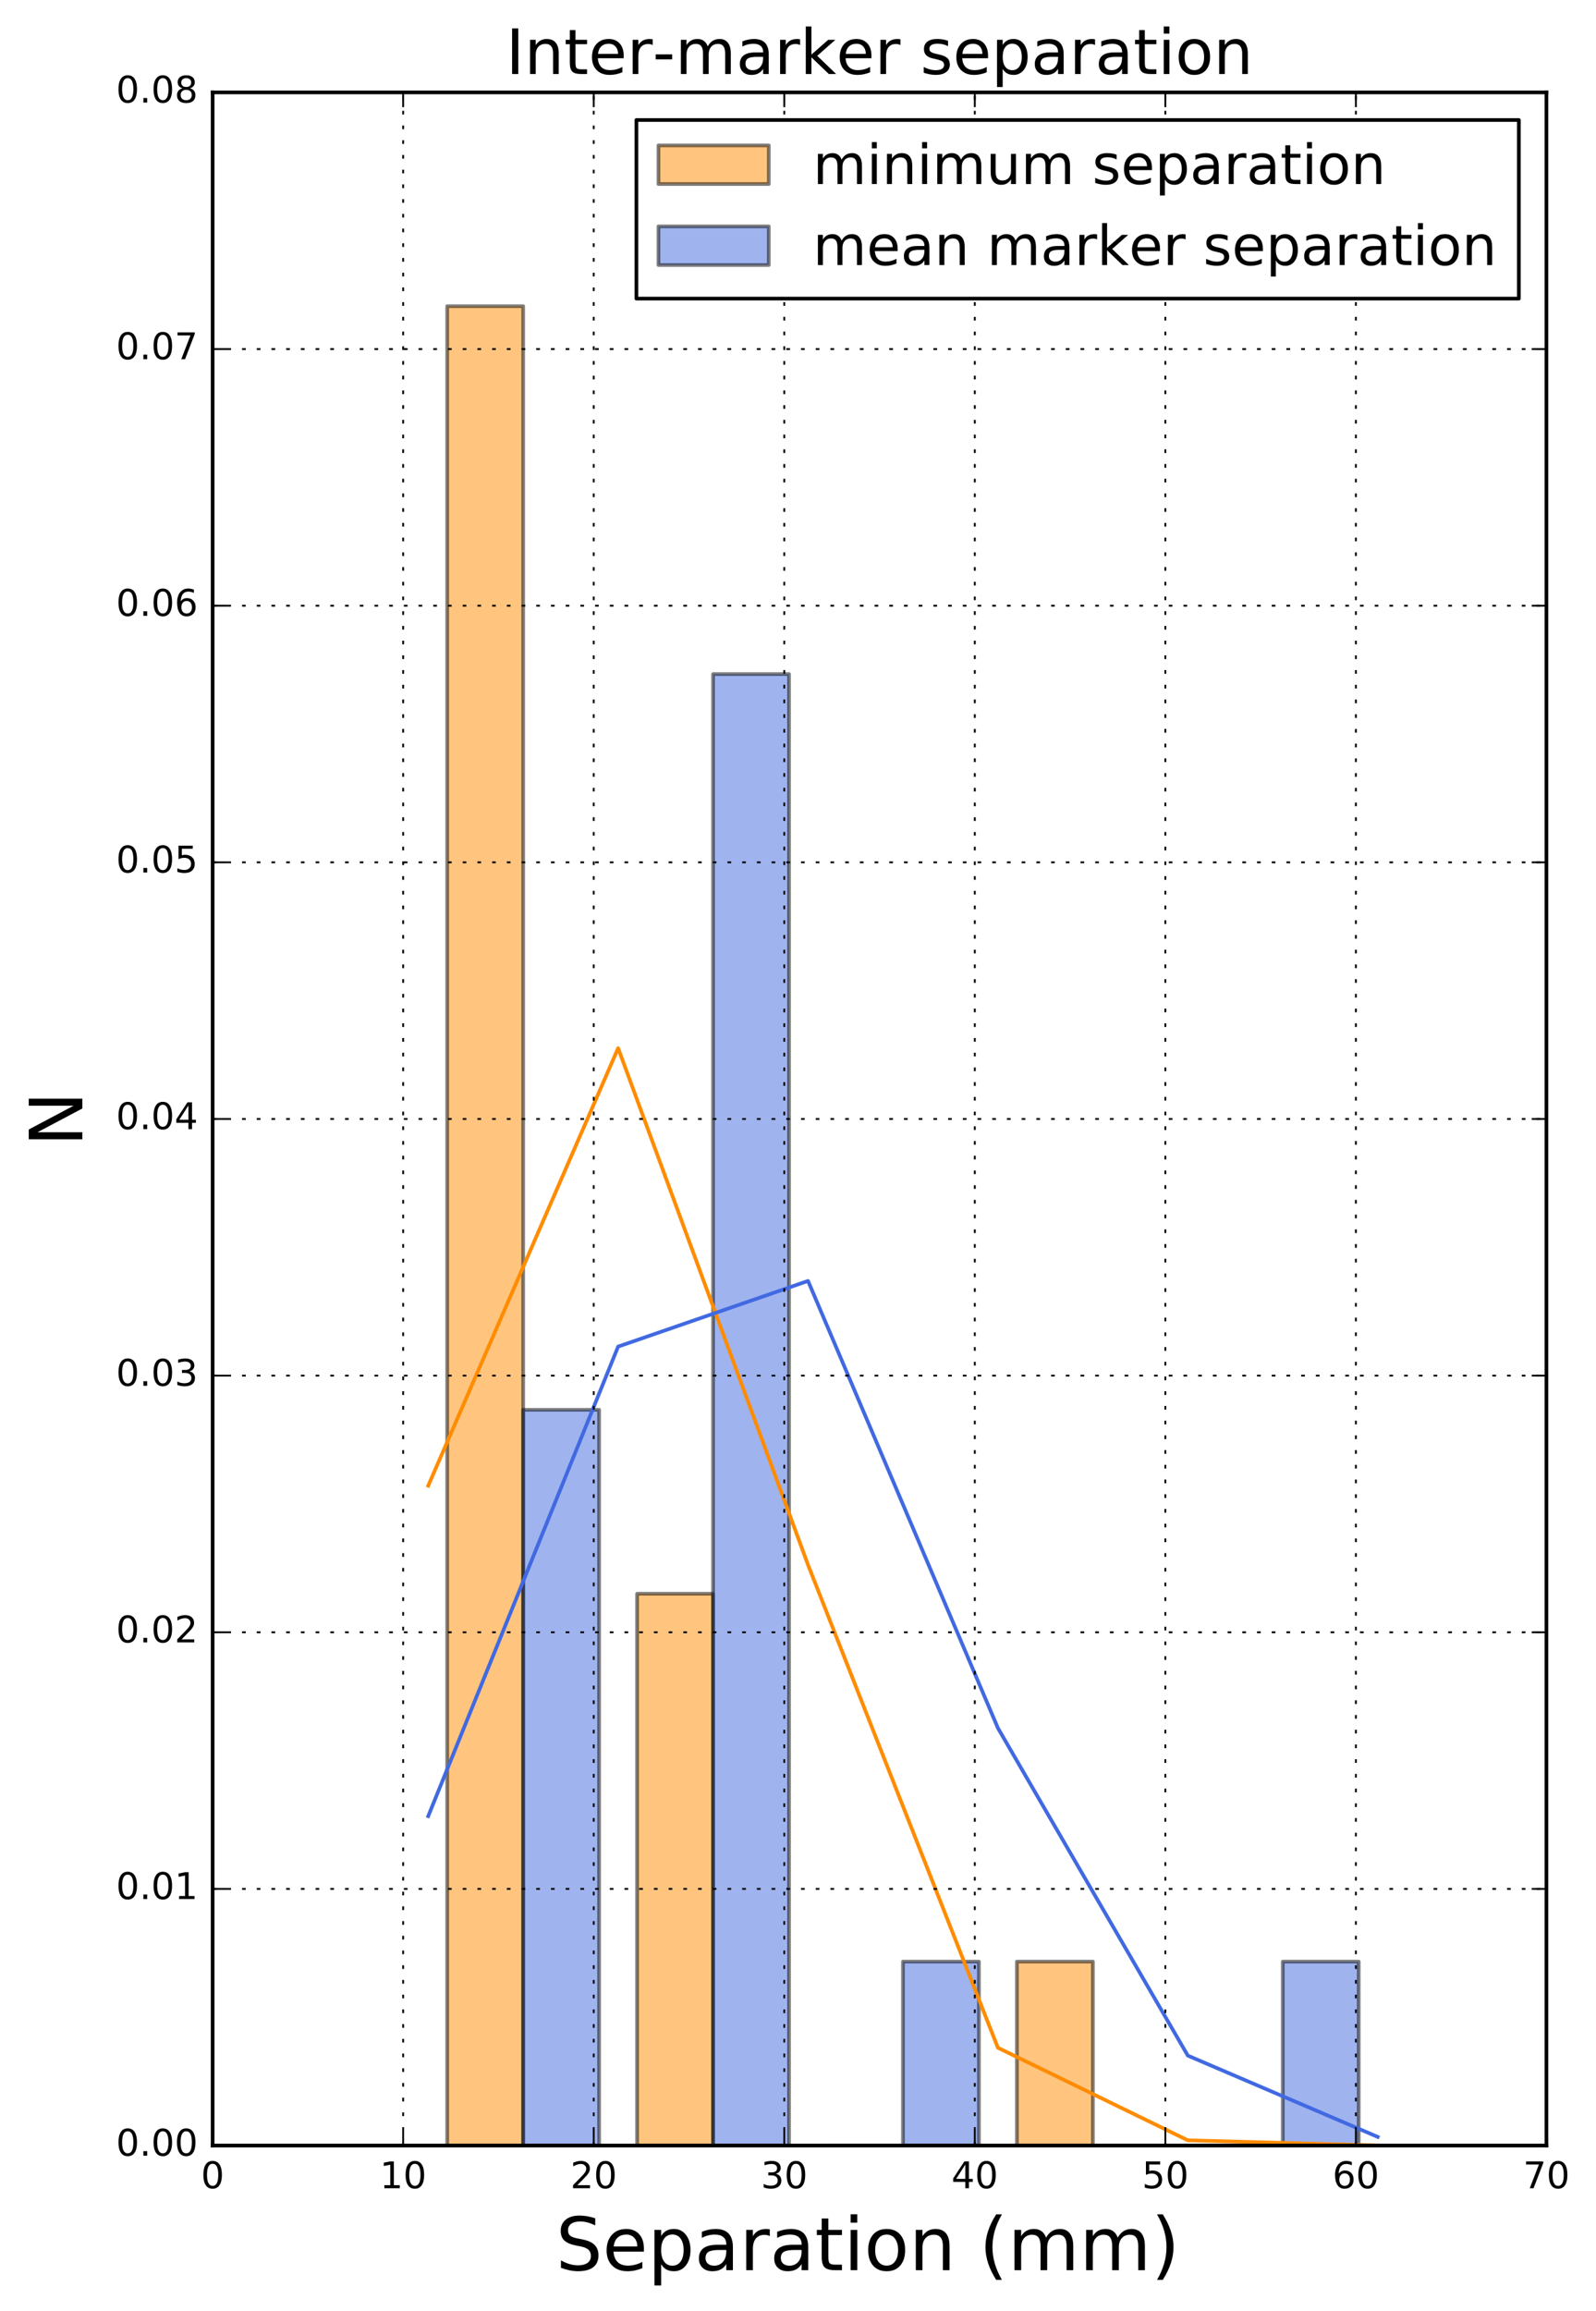 <?xml version="1.0" encoding="utf-8" standalone="no"?>
<!DOCTYPE svg PUBLIC "-//W3C//DTD SVG 1.1//EN"
  "http://www.w3.org/Graphics/SVG/1.1/DTD/svg11.dtd">
<!-- Created with matplotlib (http://matplotlib.org/) -->
<svg height="628pt" version="1.1" viewBox="0 0 434 628" width="434pt" xmlns="http://www.w3.org/2000/svg" xmlns:xlink="http://www.w3.org/1999/xlink">
 <defs>
  <style type="text/css">
*{stroke-linecap:butt;stroke-linejoin:round;stroke-miterlimit:100000;}
  </style>
 </defs>
 <g id="figure_1">
  <g id="patch_1">
   <path d="M 0 628.352 
L 434.084 628.352 
L 434.084 0 
L 0 0 
z
" style="fill:#ffffff;"/>
  </g>
  <g id="axes_1">
   <g id="patch_2">
    <path d="M 57.822 583.117 
L 420.522 583.117 
L 420.522 25.117 
L 57.822 25.117 
z
" style="fill:#ffffff;"/>
   </g>
   <g id="patch_3">
    <path clip-path="url(#pa542aa55a4)" d="M 121.609 583.117 
L 142.266 583.117 
L 142.266 83.222 
L 121.609 83.222 
z
" style="fill:#ff8c00;opacity:0.5;stroke:#000000;stroke-linejoin:miter;"/>
   </g>
   <g id="patch_4">
    <path clip-path="url(#pa542aa55a4)" d="M 173.25 583.117 
L 193.906 583.117 
L 193.906 433.149 
L 173.25 433.149 
z
" style="fill:#ff8c00;opacity:0.5;stroke:#000000;stroke-linejoin:miter;"/>
   </g>
   <g id="patch_5">
    <path clip-path="url(#pa542aa55a4)" d="M 224.89 583.117 
L 245.546 583.117 
L 245.546 583.117 
L 224.89 583.117 
z
" style="fill:#ff8c00;opacity:0.5;stroke:#000000;stroke-linejoin:miter;"/>
   </g>
   <g id="patch_6">
    <path clip-path="url(#pa542aa55a4)" d="M 276.53 583.117 
L 297.186 583.117 
L 297.186 533.128 
L 276.53 533.128 
z
" style="fill:#ff8c00;opacity:0.5;stroke:#000000;stroke-linejoin:miter;"/>
   </g>
   <g id="patch_7">
    <path clip-path="url(#pa542aa55a4)" d="M 328.17 583.117 
L 348.826 583.117 
L 348.826 583.117 
L 328.17 583.117 
z
" style="fill:#ff8c00;opacity:0.5;stroke:#000000;stroke-linejoin:miter;"/>
   </g>
   <g id="patch_8">
    <path clip-path="url(#pa542aa55a4)" d="M 142.266 583.117 
L 162.922 583.117 
L 162.922 383.159 
L 142.266 383.159 
z
" style="fill:#4169e1;opacity:0.5;stroke:#000000;stroke-linejoin:miter;"/>
   </g>
   <g id="patch_9">
    <path clip-path="url(#pa542aa55a4)" d="M 193.906 583.117 
L 214.562 583.117 
L 214.562 183.201 
L 193.906 183.201 
z
" style="fill:#4169e1;opacity:0.5;stroke:#000000;stroke-linejoin:miter;"/>
   </g>
   <g id="patch_10">
    <path clip-path="url(#pa542aa55a4)" d="M 245.546 583.117 
L 266.202 583.117 
L 266.202 533.128 
L 245.546 533.128 
z
" style="fill:#4169e1;opacity:0.5;stroke:#000000;stroke-linejoin:miter;"/>
   </g>
   <g id="patch_11">
    <path clip-path="url(#pa542aa55a4)" d="M 297.186 583.117 
L 317.842 583.117 
L 317.842 583.117 
L 297.186 583.117 
z
" style="fill:#4169e1;opacity:0.5;stroke:#000000;stroke-linejoin:miter;"/>
   </g>
   <g id="patch_12">
    <path clip-path="url(#pa542aa55a4)" d="M 348.826 583.117 
L 369.482 583.117 
L 369.482 533.128 
L 348.826 533.128 
z
" style="fill:#4169e1;opacity:0.5;stroke:#000000;stroke-linejoin:miter;"/>
   </g>
   <g id="line2d_1">
    <path clip-path="url(#pa542aa55a4)" d="M 116.445 403.787 
L 168.086 284.873 
L 219.726 425.297 
L 271.366 556.545 
L 323.006 581.694 
L 374.646 583.093 
" style="fill:none;stroke:#ff8c00;stroke-linecap:square;"/>
   </g>
   <g id="line2d_2">
    <path clip-path="url(#pa542aa55a4)" d="M 116.445 493.6 
L 168.086 365.978 
L 219.726 348.131 
L 271.366 469.663 
L 323.006 558.679 
L 374.646 580.769 
" style="fill:none;stroke:#4169e1;stroke-linecap:square;"/>
   </g>
   <g id="patch_13">
    <path d="M 57.822 583.117 
L 57.822 25.117 
" style="fill:none;stroke:#000000;stroke-linecap:square;stroke-linejoin:miter;"/>
   </g>
   <g id="patch_14">
    <path d="M 420.522 583.117 
L 420.522 25.117 
" style="fill:none;stroke:#000000;stroke-linecap:square;stroke-linejoin:miter;"/>
   </g>
   <g id="patch_15">
    <path d="M 57.822 25.117 
L 420.522 25.117 
" style="fill:none;stroke:#000000;stroke-linecap:square;stroke-linejoin:miter;"/>
   </g>
   <g id="patch_16">
    <path d="M 57.822 583.117 
L 420.522 583.117 
" style="fill:none;stroke:#000000;stroke-linecap:square;stroke-linejoin:miter;"/>
   </g>
   <g id="matplotlib.axis_1">
    <g id="xtick_1">
     <g id="line2d_3">
      <path clip-path="url(#pa542aa55a4)" d="M 57.822 583.117 
L 57.822 25.117 
" style="fill:none;stroke:#000000;stroke-dasharray:1,3;stroke-dashoffset:0.0;stroke-width:0.5;"/>
     </g>
     <g id="line2d_4">
      <defs>
       <path d="M 0 0 
L 0 -4 
" id="m128ae75ae3" style="stroke:#000000;stroke-width:0.5;"/>
      </defs>
      <g>
       <use style="stroke:#000000;stroke-width:0.5;" x="57.822" xlink:href="#m128ae75ae3" y="583.117"/>
      </g>
     </g>
     <g id="line2d_5">
      <defs>
       <path d="M 0 0 
L 0 4 
" id="m2ddac14e25" style="stroke:#000000;stroke-width:0.5;"/>
      </defs>
      <g>
       <use style="stroke:#000000;stroke-width:0.5;" x="57.822" xlink:href="#m2ddac14e25" y="25.117"/>
      </g>
     </g>
     <g id="text_1">
      <!-- 0 -->
      <defs>
       <path d="M 31.781 66.406 
Q 24.172 66.406 20.328 58.906 
Q 16.5 51.422 16.5 36.375 
Q 16.5 21.391 20.328 13.891 
Q 24.172 6.391 31.781 6.391 
Q 39.453 6.391 43.281 13.891 
Q 47.125 21.391 47.125 36.375 
Q 47.125 51.422 43.281 58.906 
Q 39.453 66.406 31.781 66.406 
M 31.781 74.219 
Q 44.047 74.219 50.516 64.516 
Q 56.984 54.828 56.984 36.375 
Q 56.984 17.969 50.516 8.266 
Q 44.047 -1.422 31.781 -1.422 
Q 19.531 -1.422 13.062 8.266 
Q 6.594 17.969 6.594 36.375 
Q 6.594 54.828 13.062 64.516 
Q 19.531 74.219 31.781 74.219 
" id="BitstreamVeraSans-Roman-30"/>
      </defs>
      <g transform="translate(54.641 594.716)scale(0.1 -0.1)">
       <use xlink:href="#BitstreamVeraSans-Roman-30"/>
      </g>
     </g>
    </g>
    <g id="xtick_2">
     <g id="line2d_6">
      <path clip-path="url(#pa542aa55a4)" d="M 109.636 583.117 
L 109.636 25.117 
" style="fill:none;stroke:#000000;stroke-dasharray:1,3;stroke-dashoffset:0.0;stroke-width:0.5;"/>
     </g>
     <g id="line2d_7">
      <g>
       <use style="stroke:#000000;stroke-width:0.5;" x="109.636" xlink:href="#m128ae75ae3" y="583.117"/>
      </g>
     </g>
     <g id="line2d_8">
      <g>
       <use style="stroke:#000000;stroke-width:0.5;" x="109.636" xlink:href="#m2ddac14e25" y="25.117"/>
      </g>
     </g>
     <g id="text_2">
      <!-- 10 -->
      <defs>
       <path d="M 12.406 8.297 
L 28.516 8.297 
L 28.516 63.922 
L 10.984 60.406 
L 10.984 69.391 
L 28.422 72.906 
L 38.281 72.906 
L 38.281 8.297 
L 54.391 8.297 
L 54.391 0 
L 12.406 0 
z
" id="BitstreamVeraSans-Roman-31"/>
      </defs>
      <g transform="translate(103.274 594.716)scale(0.1 -0.1)">
       <use xlink:href="#BitstreamVeraSans-Roman-31"/>
       <use x="63.623" xlink:href="#BitstreamVeraSans-Roman-30"/>
      </g>
     </g>
    </g>
    <g id="xtick_3">
     <g id="line2d_9">
      <path clip-path="url(#pa542aa55a4)" d="M 161.45 583.117 
L 161.45 25.117 
" style="fill:none;stroke:#000000;stroke-dasharray:1,3;stroke-dashoffset:0.0;stroke-width:0.5;"/>
     </g>
     <g id="line2d_10">
      <g>
       <use style="stroke:#000000;stroke-width:0.5;" x="161.45" xlink:href="#m128ae75ae3" y="583.117"/>
      </g>
     </g>
     <g id="line2d_11">
      <g>
       <use style="stroke:#000000;stroke-width:0.5;" x="161.45" xlink:href="#m2ddac14e25" y="25.117"/>
      </g>
     </g>
     <g id="text_3">
      <!-- 20 -->
      <defs>
       <path d="M 19.188 8.297 
L 53.609 8.297 
L 53.609 0 
L 7.328 0 
L 7.328 8.297 
Q 12.938 14.109 22.625 23.891 
Q 32.328 33.688 34.812 36.531 
Q 39.547 41.844 41.422 45.531 
Q 43.312 49.219 43.312 52.781 
Q 43.312 58.594 39.234 62.25 
Q 35.156 65.922 28.609 65.922 
Q 23.969 65.922 18.812 64.312 
Q 13.672 62.703 7.812 59.422 
L 7.812 69.391 
Q 13.766 71.781 18.938 73 
Q 24.125 74.219 28.422 74.219 
Q 39.75 74.219 46.484 68.547 
Q 53.219 62.891 53.219 53.422 
Q 53.219 48.922 51.531 44.891 
Q 49.859 40.875 45.406 35.406 
Q 44.188 33.984 37.641 27.219 
Q 31.109 20.453 19.188 8.297 
" id="BitstreamVeraSans-Roman-32"/>
      </defs>
      <g transform="translate(155.088 594.716)scale(0.1 -0.1)">
       <use xlink:href="#BitstreamVeraSans-Roman-32"/>
       <use x="63.623" xlink:href="#BitstreamVeraSans-Roman-30"/>
      </g>
     </g>
    </g>
    <g id="xtick_4">
     <g id="line2d_12">
      <path clip-path="url(#pa542aa55a4)" d="M 213.265 583.117 
L 213.265 25.117 
" style="fill:none;stroke:#000000;stroke-dasharray:1,3;stroke-dashoffset:0.0;stroke-width:0.5;"/>
     </g>
     <g id="line2d_13">
      <g>
       <use style="stroke:#000000;stroke-width:0.5;" x="213.265" xlink:href="#m128ae75ae3" y="583.117"/>
      </g>
     </g>
     <g id="line2d_14">
      <g>
       <use style="stroke:#000000;stroke-width:0.5;" x="213.265" xlink:href="#m2ddac14e25" y="25.117"/>
      </g>
     </g>
     <g id="text_4">
      <!-- 30 -->
      <defs>
       <path d="M 40.578 39.312 
Q 47.656 37.797 51.625 33 
Q 55.609 28.219 55.609 21.188 
Q 55.609 10.406 48.188 4.484 
Q 40.766 -1.422 27.094 -1.422 
Q 22.516 -1.422 17.656 -0.516 
Q 12.797 0.391 7.625 2.203 
L 7.625 11.719 
Q 11.719 9.328 16.594 8.109 
Q 21.484 6.891 26.812 6.891 
Q 36.078 6.891 40.938 10.547 
Q 45.797 14.203 45.797 21.188 
Q 45.797 27.641 41.281 31.266 
Q 36.766 34.906 28.719 34.906 
L 20.219 34.906 
L 20.219 43.016 
L 29.109 43.016 
Q 36.375 43.016 40.234 45.922 
Q 44.094 48.828 44.094 54.297 
Q 44.094 59.906 40.109 62.906 
Q 36.141 65.922 28.719 65.922 
Q 24.656 65.922 20.016 65.031 
Q 15.375 64.156 9.812 62.312 
L 9.812 71.094 
Q 15.438 72.656 20.344 73.438 
Q 25.25 74.219 29.594 74.219 
Q 40.828 74.219 47.359 69.109 
Q 53.906 64.016 53.906 55.328 
Q 53.906 49.266 50.438 45.094 
Q 46.969 40.922 40.578 39.312 
" id="BitstreamVeraSans-Roman-33"/>
      </defs>
      <g transform="translate(206.902 594.716)scale(0.1 -0.1)">
       <use xlink:href="#BitstreamVeraSans-Roman-33"/>
       <use x="63.623" xlink:href="#BitstreamVeraSans-Roman-30"/>
      </g>
     </g>
    </g>
    <g id="xtick_5">
     <g id="line2d_15">
      <path clip-path="url(#pa542aa55a4)" d="M 265.079 583.117 
L 265.079 25.117 
" style="fill:none;stroke:#000000;stroke-dasharray:1,3;stroke-dashoffset:0.0;stroke-width:0.5;"/>
     </g>
     <g id="line2d_16">
      <g>
       <use style="stroke:#000000;stroke-width:0.5;" x="265.079" xlink:href="#m128ae75ae3" y="583.117"/>
      </g>
     </g>
     <g id="line2d_17">
      <g>
       <use style="stroke:#000000;stroke-width:0.5;" x="265.079" xlink:href="#m2ddac14e25" y="25.117"/>
      </g>
     </g>
     <g id="text_5">
      <!-- 40 -->
      <defs>
       <path d="M 37.797 64.312 
L 12.891 25.391 
L 37.797 25.391 
z
M 35.203 72.906 
L 47.609 72.906 
L 47.609 25.391 
L 58.016 25.391 
L 58.016 17.188 
L 47.609 17.188 
L 47.609 0 
L 37.797 0 
L 37.797 17.188 
L 4.891 17.188 
L 4.891 26.703 
z
" id="BitstreamVeraSans-Roman-34"/>
      </defs>
      <g transform="translate(258.717 594.716)scale(0.1 -0.1)">
       <use xlink:href="#BitstreamVeraSans-Roman-34"/>
       <use x="63.623" xlink:href="#BitstreamVeraSans-Roman-30"/>
      </g>
     </g>
    </g>
    <g id="xtick_6">
     <g id="line2d_18">
      <path clip-path="url(#pa542aa55a4)" d="M 316.893 583.117 
L 316.893 25.117 
" style="fill:none;stroke:#000000;stroke-dasharray:1,3;stroke-dashoffset:0.0;stroke-width:0.5;"/>
     </g>
     <g id="line2d_19">
      <g>
       <use style="stroke:#000000;stroke-width:0.5;" x="316.893" xlink:href="#m128ae75ae3" y="583.117"/>
      </g>
     </g>
     <g id="line2d_20">
      <g>
       <use style="stroke:#000000;stroke-width:0.5;" x="316.893" xlink:href="#m2ddac14e25" y="25.117"/>
      </g>
     </g>
     <g id="text_6">
      <!-- 50 -->
      <defs>
       <path d="M 10.797 72.906 
L 49.516 72.906 
L 49.516 64.594 
L 19.828 64.594 
L 19.828 46.734 
Q 21.969 47.469 24.109 47.828 
Q 26.266 48.188 28.422 48.188 
Q 40.625 48.188 47.75 41.5 
Q 54.891 34.812 54.891 23.391 
Q 54.891 11.625 47.562 5.094 
Q 40.234 -1.422 26.906 -1.422 
Q 22.312 -1.422 17.547 -0.641 
Q 12.797 0.141 7.719 1.703 
L 7.719 11.625 
Q 12.109 9.234 16.797 8.062 
Q 21.484 6.891 26.703 6.891 
Q 35.156 6.891 40.078 11.328 
Q 45.016 15.766 45.016 23.391 
Q 45.016 31 40.078 35.438 
Q 35.156 39.891 26.703 39.891 
Q 22.75 39.891 18.812 39.016 
Q 14.891 38.141 10.797 36.281 
z
" id="BitstreamVeraSans-Roman-35"/>
      </defs>
      <g transform="translate(310.531 594.716)scale(0.1 -0.1)">
       <use xlink:href="#BitstreamVeraSans-Roman-35"/>
       <use x="63.623" xlink:href="#BitstreamVeraSans-Roman-30"/>
      </g>
     </g>
    </g>
    <g id="xtick_7">
     <g id="line2d_21">
      <path clip-path="url(#pa542aa55a4)" d="M 368.708 583.117 
L 368.708 25.117 
" style="fill:none;stroke:#000000;stroke-dasharray:1,3;stroke-dashoffset:0.0;stroke-width:0.5;"/>
     </g>
     <g id="line2d_22">
      <g>
       <use style="stroke:#000000;stroke-width:0.5;" x="368.708" xlink:href="#m128ae75ae3" y="583.117"/>
      </g>
     </g>
     <g id="line2d_23">
      <g>
       <use style="stroke:#000000;stroke-width:0.5;" x="368.708" xlink:href="#m2ddac14e25" y="25.117"/>
      </g>
     </g>
     <g id="text_7">
      <!-- 60 -->
      <defs>
       <path d="M 33.016 40.375 
Q 26.375 40.375 22.484 35.828 
Q 18.609 31.297 18.609 23.391 
Q 18.609 15.531 22.484 10.953 
Q 26.375 6.391 33.016 6.391 
Q 39.656 6.391 43.531 10.953 
Q 47.406 15.531 47.406 23.391 
Q 47.406 31.297 43.531 35.828 
Q 39.656 40.375 33.016 40.375 
M 52.594 71.297 
L 52.594 62.312 
Q 48.875 64.062 45.094 64.984 
Q 41.312 65.922 37.594 65.922 
Q 27.828 65.922 22.672 59.328 
Q 17.531 52.734 16.797 39.406 
Q 19.672 43.656 24.016 45.922 
Q 28.375 48.188 33.594 48.188 
Q 44.578 48.188 50.953 41.516 
Q 57.328 34.859 57.328 23.391 
Q 57.328 12.156 50.688 5.359 
Q 44.047 -1.422 33.016 -1.422 
Q 20.359 -1.422 13.672 8.266 
Q 6.984 17.969 6.984 36.375 
Q 6.984 53.656 15.188 63.938 
Q 23.391 74.219 37.203 74.219 
Q 40.922 74.219 44.703 73.484 
Q 48.484 72.75 52.594 71.297 
" id="BitstreamVeraSans-Roman-36"/>
      </defs>
      <g transform="translate(362.345 594.716)scale(0.1 -0.1)">
       <use xlink:href="#BitstreamVeraSans-Roman-36"/>
       <use x="63.623" xlink:href="#BitstreamVeraSans-Roman-30"/>
      </g>
     </g>
    </g>
    <g id="xtick_8">
     <g id="line2d_24">
      <path clip-path="url(#pa542aa55a4)" d="M 420.522 583.117 
L 420.522 25.117 
" style="fill:none;stroke:#000000;stroke-dasharray:1,3;stroke-dashoffset:0.0;stroke-width:0.5;"/>
     </g>
     <g id="line2d_25">
      <g>
       <use style="stroke:#000000;stroke-width:0.5;" x="420.522" xlink:href="#m128ae75ae3" y="583.117"/>
      </g>
     </g>
     <g id="line2d_26">
      <g>
       <use style="stroke:#000000;stroke-width:0.5;" x="420.522" xlink:href="#m2ddac14e25" y="25.117"/>
      </g>
     </g>
     <g id="text_8">
      <!-- 70 -->
      <defs>
       <path d="M 8.203 72.906 
L 55.078 72.906 
L 55.078 68.703 
L 28.609 0 
L 18.312 0 
L 43.219 64.594 
L 8.203 64.594 
z
" id="BitstreamVeraSans-Roman-37"/>
      </defs>
      <g transform="translate(414.159 594.716)scale(0.1 -0.1)">
       <use xlink:href="#BitstreamVeraSans-Roman-37"/>
       <use x="63.623" xlink:href="#BitstreamVeraSans-Roman-30"/>
      </g>
     </g>
    </g>
    <g id="text_9">
     <!-- Separation (mm)  -->
     <defs>
      <path d="M 18.109 8.203 
L 18.109 -20.797 
L 9.078 -20.797 
L 9.078 54.688 
L 18.109 54.688 
L 18.109 46.391 
Q 20.953 51.266 25.266 53.625 
Q 29.594 56 35.594 56 
Q 45.562 56 51.781 48.094 
Q 58.016 40.188 58.016 27.297 
Q 58.016 14.406 51.781 6.484 
Q 45.562 -1.422 35.594 -1.422 
Q 29.594 -1.422 25.266 0.953 
Q 20.953 3.328 18.109 8.203 
M 48.688 27.297 
Q 48.688 37.203 44.609 42.844 
Q 40.531 48.484 33.406 48.484 
Q 26.266 48.484 22.188 42.844 
Q 18.109 37.203 18.109 27.297 
Q 18.109 17.391 22.188 11.75 
Q 26.266 6.109 33.406 6.109 
Q 40.531 6.109 44.609 11.75 
Q 48.688 17.391 48.688 27.297 
" id="BitstreamVeraSans-Roman-70"/>
      <path d="M 34.281 27.484 
Q 23.391 27.484 19.188 25 
Q 14.984 22.516 14.984 16.5 
Q 14.984 11.719 18.141 8.906 
Q 21.297 6.109 26.703 6.109 
Q 34.188 6.109 38.703 11.406 
Q 43.219 16.703 43.219 25.484 
L 43.219 27.484 
z
M 52.203 31.203 
L 52.203 0 
L 43.219 0 
L 43.219 8.297 
Q 40.141 3.328 35.547 0.953 
Q 30.953 -1.422 24.312 -1.422 
Q 15.922 -1.422 10.953 3.297 
Q 6 8.016 6 15.922 
Q 6 25.141 12.172 29.828 
Q 18.359 34.516 30.609 34.516 
L 43.219 34.516 
L 43.219 35.406 
Q 43.219 41.609 39.141 45 
Q 35.062 48.391 27.688 48.391 
Q 23 48.391 18.547 47.266 
Q 14.109 46.141 10.016 43.891 
L 10.016 52.203 
Q 14.938 54.109 19.578 55.047 
Q 24.219 56 28.609 56 
Q 40.484 56 46.344 49.844 
Q 52.203 43.703 52.203 31.203 
" id="BitstreamVeraSans-Roman-61"/>
      <path id="BitstreamVeraSans-Roman-20"/>
      <path d="M 41.109 46.297 
Q 39.594 47.172 37.812 47.578 
Q 36.031 48 33.891 48 
Q 26.266 48 22.188 43.047 
Q 18.109 38.094 18.109 28.812 
L 18.109 0 
L 9.078 0 
L 9.078 54.688 
L 18.109 54.688 
L 18.109 46.188 
Q 20.953 51.172 25.484 53.578 
Q 30.031 56 36.531 56 
Q 37.453 56 38.578 55.875 
Q 39.703 55.766 41.062 55.516 
z
" id="BitstreamVeraSans-Roman-72"/>
      <path d="M 53.516 70.516 
L 53.516 60.891 
Q 47.906 63.578 42.922 64.891 
Q 37.938 66.219 33.297 66.219 
Q 25.25 66.219 20.875 63.094 
Q 16.5 59.969 16.5 54.203 
Q 16.5 49.359 19.406 46.891 
Q 22.312 44.438 30.422 42.922 
L 36.375 41.703 
Q 47.406 39.594 52.656 34.297 
Q 57.906 29 57.906 20.125 
Q 57.906 9.516 50.797 4.047 
Q 43.703 -1.422 29.984 -1.422 
Q 24.812 -1.422 18.969 -0.25 
Q 13.141 0.922 6.891 3.219 
L 6.891 13.375 
Q 12.891 10.016 18.656 8.297 
Q 24.422 6.594 29.984 6.594 
Q 38.422 6.594 43.016 9.906 
Q 47.609 13.234 47.609 19.391 
Q 47.609 24.75 44.312 27.781 
Q 41.016 30.812 33.5 32.328 
L 27.484 33.5 
Q 16.453 35.688 11.516 40.375 
Q 6.594 45.062 6.594 53.422 
Q 6.594 63.094 13.406 68.656 
Q 20.219 74.219 32.172 74.219 
Q 37.312 74.219 42.625 73.281 
Q 47.953 72.359 53.516 70.516 
" id="BitstreamVeraSans-Roman-53"/>
      <path d="M 52 44.188 
Q 55.375 50.25 60.062 53.125 
Q 64.75 56 71.094 56 
Q 79.641 56 84.281 50.016 
Q 88.922 44.047 88.922 33.016 
L 88.922 0 
L 79.891 0 
L 79.891 32.719 
Q 79.891 40.578 77.094 44.375 
Q 74.312 48.188 68.609 48.188 
Q 61.625 48.188 57.562 43.547 
Q 53.516 38.922 53.516 30.906 
L 53.516 0 
L 44.484 0 
L 44.484 32.719 
Q 44.484 40.625 41.703 44.406 
Q 38.922 48.188 33.109 48.188 
Q 26.219 48.188 22.156 43.531 
Q 18.109 38.875 18.109 30.906 
L 18.109 0 
L 9.078 0 
L 9.078 54.688 
L 18.109 54.688 
L 18.109 46.188 
Q 21.188 51.219 25.484 53.609 
Q 29.781 56 35.688 56 
Q 41.656 56 45.828 52.969 
Q 50 49.953 52 44.188 
" id="BitstreamVeraSans-Roman-6d"/>
      <path d="M 8.016 75.875 
L 15.828 75.875 
Q 23.141 64.359 26.781 53.312 
Q 30.422 42.281 30.422 31.391 
Q 30.422 20.453 26.781 9.375 
Q 23.141 -1.703 15.828 -13.188 
L 8.016 -13.188 
Q 14.5 -2 17.703 9.062 
Q 20.906 20.125 20.906 31.391 
Q 20.906 42.672 17.703 53.656 
Q 14.5 64.656 8.016 75.875 
" id="BitstreamVeraSans-Roman-29"/>
      <path d="M 30.609 48.391 
Q 23.391 48.391 19.188 42.75 
Q 14.984 37.109 14.984 27.297 
Q 14.984 17.484 19.156 11.844 
Q 23.344 6.203 30.609 6.203 
Q 37.797 6.203 41.984 11.859 
Q 46.188 17.531 46.188 27.297 
Q 46.188 37.016 41.984 42.703 
Q 37.797 48.391 30.609 48.391 
M 30.609 56 
Q 42.328 56 49.016 48.375 
Q 55.719 40.766 55.719 27.297 
Q 55.719 13.875 49.016 6.219 
Q 42.328 -1.422 30.609 -1.422 
Q 18.844 -1.422 12.172 6.219 
Q 5.516 13.875 5.516 27.297 
Q 5.516 40.766 12.172 48.375 
Q 18.844 56 30.609 56 
" id="BitstreamVeraSans-Roman-6f"/>
      <path d="M 31 75.875 
Q 24.469 64.656 21.281 53.656 
Q 18.109 42.672 18.109 31.391 
Q 18.109 20.125 21.312 9.062 
Q 24.516 -2 31 -13.188 
L 23.188 -13.188 
Q 15.875 -1.703 12.234 9.375 
Q 8.594 20.453 8.594 31.391 
Q 8.594 42.281 12.203 53.312 
Q 15.828 64.359 23.188 75.875 
z
" id="BitstreamVeraSans-Roman-28"/>
      <path d="M 18.312 70.219 
L 18.312 54.688 
L 36.812 54.688 
L 36.812 47.703 
L 18.312 47.703 
L 18.312 18.016 
Q 18.312 11.328 20.141 9.422 
Q 21.969 7.516 27.594 7.516 
L 36.812 7.516 
L 36.812 0 
L 27.594 0 
Q 17.188 0 13.234 3.875 
Q 9.281 7.766 9.281 18.016 
L 9.281 47.703 
L 2.688 47.703 
L 2.688 54.688 
L 9.281 54.688 
L 9.281 70.219 
z
" id="BitstreamVeraSans-Roman-74"/>
      <path d="M 56.203 29.594 
L 56.203 25.203 
L 14.891 25.203 
Q 15.484 15.922 20.484 11.062 
Q 25.484 6.203 34.422 6.203 
Q 39.594 6.203 44.453 7.469 
Q 49.312 8.734 54.109 11.281 
L 54.109 2.781 
Q 49.266 0.734 44.188 -0.344 
Q 39.109 -1.422 33.891 -1.422 
Q 20.797 -1.422 13.156 6.188 
Q 5.516 13.812 5.516 26.812 
Q 5.516 40.234 12.766 48.109 
Q 20.016 56 32.328 56 
Q 43.359 56 49.781 48.891 
Q 56.203 41.797 56.203 29.594 
M 47.219 32.234 
Q 47.125 39.594 43.094 43.984 
Q 39.062 48.391 32.422 48.391 
Q 24.906 48.391 20.391 44.141 
Q 15.875 39.891 15.188 32.172 
z
" id="BitstreamVeraSans-Roman-65"/>
      <path d="M 54.891 33.016 
L 54.891 0 
L 45.906 0 
L 45.906 32.719 
Q 45.906 40.484 42.875 44.328 
Q 39.844 48.188 33.797 48.188 
Q 26.516 48.188 22.312 43.547 
Q 18.109 38.922 18.109 30.906 
L 18.109 0 
L 9.078 0 
L 9.078 54.688 
L 18.109 54.688 
L 18.109 46.188 
Q 21.344 51.125 25.703 53.562 
Q 30.078 56 35.797 56 
Q 45.219 56 50.047 50.172 
Q 54.891 44.344 54.891 33.016 
" id="BitstreamVeraSans-Roman-6e"/>
      <path d="M 9.422 54.688 
L 18.406 54.688 
L 18.406 0 
L 9.422 0 
z
M 9.422 75.984 
L 18.406 75.984 
L 18.406 64.594 
L 9.422 64.594 
z
" id="BitstreamVeraSans-Roman-69"/>
     </defs>
     <g transform="translate(151.159 616.992)scale(0.2 -0.2)">
      <use xlink:href="#BitstreamVeraSans-Roman-53"/>
      <use x="63.477" xlink:href="#BitstreamVeraSans-Roman-65"/>
      <use x="125.0" xlink:href="#BitstreamVeraSans-Roman-70"/>
      <use x="188.477" xlink:href="#BitstreamVeraSans-Roman-61"/>
      <use x="249.756" xlink:href="#BitstreamVeraSans-Roman-72"/>
      <use x="290.869" xlink:href="#BitstreamVeraSans-Roman-61"/>
      <use x="352.148" xlink:href="#BitstreamVeraSans-Roman-74"/>
      <use x="391.357" xlink:href="#BitstreamVeraSans-Roman-69"/>
      <use x="419.141" xlink:href="#BitstreamVeraSans-Roman-6f"/>
      <use x="480.322" xlink:href="#BitstreamVeraSans-Roman-6e"/>
      <use x="543.701" xlink:href="#BitstreamVeraSans-Roman-20"/>
      <use x="575.488" xlink:href="#BitstreamVeraSans-Roman-28"/>
      <use x="614.502" xlink:href="#BitstreamVeraSans-Roman-6d"/>
      <use x="711.914" xlink:href="#BitstreamVeraSans-Roman-6d"/>
      <use x="809.326" xlink:href="#BitstreamVeraSans-Roman-29"/>
      <use x="848.34" xlink:href="#BitstreamVeraSans-Roman-20"/>
     </g>
    </g>
   </g>
   <g id="matplotlib.axis_2">
    <g id="ytick_1">
     <g id="line2d_27">
      <path clip-path="url(#pa542aa55a4)" d="M 57.822 583.117 
L 420.522 583.117 
" style="fill:none;stroke:#000000;stroke-dasharray:1,3;stroke-dashoffset:0.0;stroke-width:0.5;"/>
     </g>
     <g id="line2d_28">
      <defs>
       <path d="M 0 0 
L 4 0 
" id="mb758821f69" style="stroke:#000000;stroke-width:0.5;"/>
      </defs>
      <g>
       <use style="stroke:#000000;stroke-width:0.5;" x="57.822" xlink:href="#mb758821f69" y="583.117"/>
      </g>
     </g>
     <g id="line2d_29">
      <defs>
       <path d="M 0 0 
L -4 0 
" id="m60e5e5c815" style="stroke:#000000;stroke-width:0.5;"/>
      </defs>
      <g>
       <use style="stroke:#000000;stroke-width:0.5;" x="420.522" xlink:href="#m60e5e5c815" y="583.117"/>
      </g>
     </g>
     <g id="text_10">
      <!-- 0.00 -->
      <defs>
       <path d="M 10.688 12.406 
L 21 12.406 
L 21 0 
L 10.688 0 
z
" id="BitstreamVeraSans-Roman-2e"/>
      </defs>
      <g transform="translate(31.556 585.877)scale(0.1 -0.1)">
       <use xlink:href="#BitstreamVeraSans-Roman-30"/>
       <use x="63.623" xlink:href="#BitstreamVeraSans-Roman-2e"/>
       <use x="95.41" xlink:href="#BitstreamVeraSans-Roman-30"/>
       <use x="159.033" xlink:href="#BitstreamVeraSans-Roman-30"/>
      </g>
     </g>
    </g>
    <g id="ytick_2">
     <g id="line2d_30">
      <path clip-path="url(#pa542aa55a4)" d="M 57.822 513.367 
L 420.522 513.367 
" style="fill:none;stroke:#000000;stroke-dasharray:1,3;stroke-dashoffset:0.0;stroke-width:0.5;"/>
     </g>
     <g id="line2d_31">
      <g>
       <use style="stroke:#000000;stroke-width:0.5;" x="57.822" xlink:href="#mb758821f69" y="513.367"/>
      </g>
     </g>
     <g id="line2d_32">
      <g>
       <use style="stroke:#000000;stroke-width:0.5;" x="420.522" xlink:href="#m60e5e5c815" y="513.367"/>
      </g>
     </g>
     <g id="text_11">
      <!-- 0.01 -->
      <g transform="translate(31.556 516.127)scale(0.1 -0.1)">
       <use xlink:href="#BitstreamVeraSans-Roman-30"/>
       <use x="63.623" xlink:href="#BitstreamVeraSans-Roman-2e"/>
       <use x="95.41" xlink:href="#BitstreamVeraSans-Roman-30"/>
       <use x="159.033" xlink:href="#BitstreamVeraSans-Roman-31"/>
      </g>
     </g>
    </g>
    <g id="ytick_3">
     <g id="line2d_33">
      <path clip-path="url(#pa542aa55a4)" d="M 57.822 443.617 
L 420.522 443.617 
" style="fill:none;stroke:#000000;stroke-dasharray:1,3;stroke-dashoffset:0.0;stroke-width:0.5;"/>
     </g>
     <g id="line2d_34">
      <g>
       <use style="stroke:#000000;stroke-width:0.5;" x="57.822" xlink:href="#mb758821f69" y="443.617"/>
      </g>
     </g>
     <g id="line2d_35">
      <g>
       <use style="stroke:#000000;stroke-width:0.5;" x="420.522" xlink:href="#m60e5e5c815" y="443.617"/>
      </g>
     </g>
     <g id="text_12">
      <!-- 0.02 -->
      <g transform="translate(31.556 446.377)scale(0.1 -0.1)">
       <use xlink:href="#BitstreamVeraSans-Roman-30"/>
       <use x="63.623" xlink:href="#BitstreamVeraSans-Roman-2e"/>
       <use x="95.41" xlink:href="#BitstreamVeraSans-Roman-30"/>
       <use x="159.033" xlink:href="#BitstreamVeraSans-Roman-32"/>
      </g>
     </g>
    </g>
    <g id="ytick_4">
     <g id="line2d_36">
      <path clip-path="url(#pa542aa55a4)" d="M 57.822 373.867 
L 420.522 373.867 
" style="fill:none;stroke:#000000;stroke-dasharray:1,3;stroke-dashoffset:0.0;stroke-width:0.5;"/>
     </g>
     <g id="line2d_37">
      <g>
       <use style="stroke:#000000;stroke-width:0.5;" x="57.822" xlink:href="#mb758821f69" y="373.867"/>
      </g>
     </g>
     <g id="line2d_38">
      <g>
       <use style="stroke:#000000;stroke-width:0.5;" x="420.522" xlink:href="#m60e5e5c815" y="373.867"/>
      </g>
     </g>
     <g id="text_13">
      <!-- 0.03 -->
      <g transform="translate(31.556 376.627)scale(0.1 -0.1)">
       <use xlink:href="#BitstreamVeraSans-Roman-30"/>
       <use x="63.623" xlink:href="#BitstreamVeraSans-Roman-2e"/>
       <use x="95.41" xlink:href="#BitstreamVeraSans-Roman-30"/>
       <use x="159.033" xlink:href="#BitstreamVeraSans-Roman-33"/>
      </g>
     </g>
    </g>
    <g id="ytick_5">
     <g id="line2d_39">
      <path clip-path="url(#pa542aa55a4)" d="M 57.822 304.117 
L 420.522 304.117 
" style="fill:none;stroke:#000000;stroke-dasharray:1,3;stroke-dashoffset:0.0;stroke-width:0.5;"/>
     </g>
     <g id="line2d_40">
      <g>
       <use style="stroke:#000000;stroke-width:0.5;" x="57.822" xlink:href="#mb758821f69" y="304.117"/>
      </g>
     </g>
     <g id="line2d_41">
      <g>
       <use style="stroke:#000000;stroke-width:0.5;" x="420.522" xlink:href="#m60e5e5c815" y="304.117"/>
      </g>
     </g>
     <g id="text_14">
      <!-- 0.04 -->
      <g transform="translate(31.556 306.877)scale(0.1 -0.1)">
       <use xlink:href="#BitstreamVeraSans-Roman-30"/>
       <use x="63.623" xlink:href="#BitstreamVeraSans-Roman-2e"/>
       <use x="95.41" xlink:href="#BitstreamVeraSans-Roman-30"/>
       <use x="159.033" xlink:href="#BitstreamVeraSans-Roman-34"/>
      </g>
     </g>
    </g>
    <g id="ytick_6">
     <g id="line2d_42">
      <path clip-path="url(#pa542aa55a4)" d="M 57.822 234.367 
L 420.522 234.367 
" style="fill:none;stroke:#000000;stroke-dasharray:1,3;stroke-dashoffset:0.0;stroke-width:0.5;"/>
     </g>
     <g id="line2d_43">
      <g>
       <use style="stroke:#000000;stroke-width:0.5;" x="57.822" xlink:href="#mb758821f69" y="234.367"/>
      </g>
     </g>
     <g id="line2d_44">
      <g>
       <use style="stroke:#000000;stroke-width:0.5;" x="420.522" xlink:href="#m60e5e5c815" y="234.367"/>
      </g>
     </g>
     <g id="text_15">
      <!-- 0.05 -->
      <g transform="translate(31.556 237.127)scale(0.1 -0.1)">
       <use xlink:href="#BitstreamVeraSans-Roman-30"/>
       <use x="63.623" xlink:href="#BitstreamVeraSans-Roman-2e"/>
       <use x="95.41" xlink:href="#BitstreamVeraSans-Roman-30"/>
       <use x="159.033" xlink:href="#BitstreamVeraSans-Roman-35"/>
      </g>
     </g>
    </g>
    <g id="ytick_7">
     <g id="line2d_45">
      <path clip-path="url(#pa542aa55a4)" d="M 57.822 164.617 
L 420.522 164.617 
" style="fill:none;stroke:#000000;stroke-dasharray:1,3;stroke-dashoffset:0.0;stroke-width:0.5;"/>
     </g>
     <g id="line2d_46">
      <g>
       <use style="stroke:#000000;stroke-width:0.5;" x="57.822" xlink:href="#mb758821f69" y="164.617"/>
      </g>
     </g>
     <g id="line2d_47">
      <g>
       <use style="stroke:#000000;stroke-width:0.5;" x="420.522" xlink:href="#m60e5e5c815" y="164.617"/>
      </g>
     </g>
     <g id="text_16">
      <!-- 0.06 -->
      <g transform="translate(31.556 167.377)scale(0.1 -0.1)">
       <use xlink:href="#BitstreamVeraSans-Roman-30"/>
       <use x="63.623" xlink:href="#BitstreamVeraSans-Roman-2e"/>
       <use x="95.41" xlink:href="#BitstreamVeraSans-Roman-30"/>
       <use x="159.033" xlink:href="#BitstreamVeraSans-Roman-36"/>
      </g>
     </g>
    </g>
    <g id="ytick_8">
     <g id="line2d_48">
      <path clip-path="url(#pa542aa55a4)" d="M 57.822 94.867 
L 420.522 94.867 
" style="fill:none;stroke:#000000;stroke-dasharray:1,3;stroke-dashoffset:0.0;stroke-width:0.5;"/>
     </g>
     <g id="line2d_49">
      <g>
       <use style="stroke:#000000;stroke-width:0.5;" x="57.822" xlink:href="#mb758821f69" y="94.867"/>
      </g>
     </g>
     <g id="line2d_50">
      <g>
       <use style="stroke:#000000;stroke-width:0.5;" x="420.522" xlink:href="#m60e5e5c815" y="94.867"/>
      </g>
     </g>
     <g id="text_17">
      <!-- 0.07 -->
      <g transform="translate(31.556 97.627)scale(0.1 -0.1)">
       <use xlink:href="#BitstreamVeraSans-Roman-30"/>
       <use x="63.623" xlink:href="#BitstreamVeraSans-Roman-2e"/>
       <use x="95.41" xlink:href="#BitstreamVeraSans-Roman-30"/>
       <use x="159.033" xlink:href="#BitstreamVeraSans-Roman-37"/>
      </g>
     </g>
    </g>
    <g id="ytick_9">
     <g id="line2d_51">
      <path clip-path="url(#pa542aa55a4)" d="M 57.822 25.117 
L 420.522 25.117 
" style="fill:none;stroke:#000000;stroke-dasharray:1,3;stroke-dashoffset:0.0;stroke-width:0.5;"/>
     </g>
     <g id="line2d_52">
      <g>
       <use style="stroke:#000000;stroke-width:0.5;" x="57.822" xlink:href="#mb758821f69" y="25.117"/>
      </g>
     </g>
     <g id="line2d_53">
      <g>
       <use style="stroke:#000000;stroke-width:0.5;" x="420.522" xlink:href="#m60e5e5c815" y="25.117"/>
      </g>
     </g>
     <g id="text_18">
      <!-- 0.08 -->
      <defs>
       <path d="M 31.781 34.625 
Q 24.75 34.625 20.719 30.859 
Q 16.703 27.094 16.703 20.516 
Q 16.703 13.922 20.719 10.156 
Q 24.75 6.391 31.781 6.391 
Q 38.812 6.391 42.859 10.172 
Q 46.922 13.969 46.922 20.516 
Q 46.922 27.094 42.891 30.859 
Q 38.875 34.625 31.781 34.625 
M 21.922 38.812 
Q 15.578 40.375 12.031 44.719 
Q 8.5 49.078 8.5 55.328 
Q 8.5 64.062 14.719 69.141 
Q 20.953 74.219 31.781 74.219 
Q 42.672 74.219 48.875 69.141 
Q 55.078 64.062 55.078 55.328 
Q 55.078 49.078 51.531 44.719 
Q 48 40.375 41.703 38.812 
Q 48.828 37.156 52.797 32.312 
Q 56.781 27.484 56.781 20.516 
Q 56.781 9.906 50.312 4.234 
Q 43.844 -1.422 31.781 -1.422 
Q 19.734 -1.422 13.25 4.234 
Q 6.781 9.906 6.781 20.516 
Q 6.781 27.484 10.781 32.312 
Q 14.797 37.156 21.922 38.812 
M 18.312 54.391 
Q 18.312 48.734 21.844 45.562 
Q 25.391 42.391 31.781 42.391 
Q 38.141 42.391 41.719 45.562 
Q 45.312 48.734 45.312 54.391 
Q 45.312 60.062 41.719 63.234 
Q 38.141 66.406 31.781 66.406 
Q 25.391 66.406 21.844 63.234 
Q 18.312 60.062 18.312 54.391 
" id="BitstreamVeraSans-Roman-38"/>
      </defs>
      <g transform="translate(31.556 27.877)scale(0.1 -0.1)">
       <use xlink:href="#BitstreamVeraSans-Roman-30"/>
       <use x="63.623" xlink:href="#BitstreamVeraSans-Roman-2e"/>
       <use x="95.41" xlink:href="#BitstreamVeraSans-Roman-30"/>
       <use x="159.033" xlink:href="#BitstreamVeraSans-Roman-38"/>
      </g>
     </g>
    </g>
    <g id="text_19">
     <!-- N -->
     <defs>
      <path d="M 9.812 72.906 
L 23.094 72.906 
L 55.422 11.922 
L 55.422 72.906 
L 64.984 72.906 
L 64.984 0 
L 51.703 0 
L 19.391 60.984 
L 19.391 0 
L 9.812 0 
z
" id="BitstreamVeraSans-Roman-4e"/>
     </defs>
     <g transform="translate(22.397 311.599)rotate(-90.0)scale(0.2 -0.2)">
      <use xlink:href="#BitstreamVeraSans-Roman-4e"/>
     </g>
    </g>
   </g>
   <g id="text_20">
    <!-- Inter-marker separation -->
    <defs>
     <path d="M 4.891 31.391 
L 31.203 31.391 
L 31.203 23.391 
L 4.891 23.391 
z
" id="BitstreamVeraSans-Roman-2d"/>
     <path d="M 44.281 53.078 
L 44.281 44.578 
Q 40.484 46.531 36.375 47.5 
Q 32.281 48.484 27.875 48.484 
Q 21.188 48.484 17.844 46.438 
Q 14.5 44.391 14.5 40.281 
Q 14.5 37.156 16.891 35.375 
Q 19.281 33.594 26.516 31.984 
L 29.594 31.297 
Q 39.156 29.25 43.188 25.516 
Q 47.219 21.781 47.219 15.094 
Q 47.219 7.469 41.188 3.016 
Q 35.156 -1.422 24.609 -1.422 
Q 20.219 -1.422 15.453 -0.562 
Q 10.688 0.297 5.422 2 
L 5.422 11.281 
Q 10.406 8.688 15.234 7.391 
Q 20.062 6.109 24.812 6.109 
Q 31.156 6.109 34.562 8.281 
Q 37.984 10.453 37.984 14.406 
Q 37.984 18.062 35.516 20.016 
Q 33.062 21.969 24.703 23.781 
L 21.578 24.516 
Q 13.234 26.266 9.516 29.906 
Q 5.812 33.547 5.812 39.891 
Q 5.812 47.609 11.281 51.797 
Q 16.75 56 26.812 56 
Q 31.781 56 36.172 55.266 
Q 40.578 54.547 44.281 53.078 
" id="BitstreamVeraSans-Roman-73"/>
     <path d="M 9.812 72.906 
L 19.672 72.906 
L 19.672 0 
L 9.812 0 
z
" id="BitstreamVeraSans-Roman-49"/>
     <path d="M 9.078 75.984 
L 18.109 75.984 
L 18.109 31.109 
L 44.922 54.688 
L 56.391 54.688 
L 27.391 29.109 
L 57.625 0 
L 45.906 0 
L 18.109 26.703 
L 18.109 0 
L 9.078 0 
z
" id="BitstreamVeraSans-Roman-6b"/>
    </defs>
    <g transform="translate(137.588 20.117)scale(0.17 -0.17)">
     <use xlink:href="#BitstreamVeraSans-Roman-49"/>
     <use x="29.492" xlink:href="#BitstreamVeraSans-Roman-6e"/>
     <use x="92.871" xlink:href="#BitstreamVeraSans-Roman-74"/>
     <use x="132.08" xlink:href="#BitstreamVeraSans-Roman-65"/>
     <use x="193.604" xlink:href="#BitstreamVeraSans-Roman-72"/>
     <use x="234.623" xlink:href="#BitstreamVeraSans-Roman-2d"/>
     <use x="270.707" xlink:href="#BitstreamVeraSans-Roman-6d"/>
     <use x="368.119" xlink:href="#BitstreamVeraSans-Roman-61"/>
     <use x="429.398" xlink:href="#BitstreamVeraSans-Roman-72"/>
     <use x="470.512" xlink:href="#BitstreamVeraSans-Roman-6b"/>
     <use x="528.375" xlink:href="#BitstreamVeraSans-Roman-65"/>
     <use x="589.898" xlink:href="#BitstreamVeraSans-Roman-72"/>
     <use x="631.012" xlink:href="#BitstreamVeraSans-Roman-20"/>
     <use x="662.799" xlink:href="#BitstreamVeraSans-Roman-73"/>
     <use x="714.898" xlink:href="#BitstreamVeraSans-Roman-65"/>
     <use x="776.422" xlink:href="#BitstreamVeraSans-Roman-70"/>
     <use x="839.898" xlink:href="#BitstreamVeraSans-Roman-61"/>
     <use x="901.178" xlink:href="#BitstreamVeraSans-Roman-72"/>
     <use x="942.291" xlink:href="#BitstreamVeraSans-Roman-61"/>
     <use x="1003.57" xlink:href="#BitstreamVeraSans-Roman-74"/>
     <use x="1042.779" xlink:href="#BitstreamVeraSans-Roman-69"/>
     <use x="1070.562" xlink:href="#BitstreamVeraSans-Roman-6f"/>
     <use x="1131.744" xlink:href="#BitstreamVeraSans-Roman-6e"/>
    </g>
   </g>
   <g id="legend_1">
    <g id="patch_17">
     <path d="M 173.055 81.152 
L 413.022 81.152 
L 413.022 32.617 
L 173.055 32.617 
z
" style="fill:#ffffff;stroke:#000000;stroke-linejoin:miter;"/>
    </g>
    <g id="patch_18">
     <path d="M 179.055 50.015 
L 209.055 50.015 
L 209.055 39.515 
L 179.055 39.515 
z
" style="fill:#ff8c00;opacity:0.5;stroke:#000000;stroke-linejoin:miter;"/>
    </g>
    <g id="text_21">
     <!-- minimum separation -->
     <defs>
      <path d="M 8.5 21.578 
L 8.5 54.688 
L 17.484 54.688 
L 17.484 21.922 
Q 17.484 14.156 20.5 10.266 
Q 23.531 6.391 29.594 6.391 
Q 36.859 6.391 41.078 11.031 
Q 45.312 15.672 45.312 23.688 
L 45.312 54.688 
L 54.297 54.688 
L 54.297 0 
L 45.312 0 
L 45.312 8.406 
Q 42.047 3.422 37.719 1 
Q 33.406 -1.422 27.688 -1.422 
Q 18.266 -1.422 13.375 4.438 
Q 8.5 10.297 8.5 21.578 
" id="BitstreamVeraSans-Roman-75"/>
     </defs>
     <g transform="translate(221.055 50.015)scale(0.15 -0.15)">
      <use xlink:href="#BitstreamVeraSans-Roman-6d"/>
      <use x="97.412" xlink:href="#BitstreamVeraSans-Roman-69"/>
      <use x="125.195" xlink:href="#BitstreamVeraSans-Roman-6e"/>
      <use x="188.574" xlink:href="#BitstreamVeraSans-Roman-69"/>
      <use x="216.357" xlink:href="#BitstreamVeraSans-Roman-6d"/>
      <use x="313.77" xlink:href="#BitstreamVeraSans-Roman-75"/>
      <use x="377.148" xlink:href="#BitstreamVeraSans-Roman-6d"/>
      <use x="474.561" xlink:href="#BitstreamVeraSans-Roman-20"/>
      <use x="506.348" xlink:href="#BitstreamVeraSans-Roman-73"/>
      <use x="558.447" xlink:href="#BitstreamVeraSans-Roman-65"/>
      <use x="619.971" xlink:href="#BitstreamVeraSans-Roman-70"/>
      <use x="683.447" xlink:href="#BitstreamVeraSans-Roman-61"/>
      <use x="744.727" xlink:href="#BitstreamVeraSans-Roman-72"/>
      <use x="785.84" xlink:href="#BitstreamVeraSans-Roman-61"/>
      <use x="847.119" xlink:href="#BitstreamVeraSans-Roman-74"/>
      <use x="886.328" xlink:href="#BitstreamVeraSans-Roman-69"/>
      <use x="914.111" xlink:href="#BitstreamVeraSans-Roman-6f"/>
      <use x="975.293" xlink:href="#BitstreamVeraSans-Roman-6e"/>
     </g>
    </g>
    <g id="patch_19">
     <path d="M 179.055 72.032 
L 209.055 72.032 
L 209.055 61.532 
L 179.055 61.532 
z
" style="fill:#4169e1;opacity:0.5;stroke:#000000;stroke-linejoin:miter;"/>
    </g>
    <g id="text_22">
     <!-- mean marker separation -->
     <g transform="translate(221.055 72.032)scale(0.15 -0.15)">
      <use xlink:href="#BitstreamVeraSans-Roman-6d"/>
      <use x="97.412" xlink:href="#BitstreamVeraSans-Roman-65"/>
      <use x="158.936" xlink:href="#BitstreamVeraSans-Roman-61"/>
      <use x="220.215" xlink:href="#BitstreamVeraSans-Roman-6e"/>
      <use x="283.594" xlink:href="#BitstreamVeraSans-Roman-20"/>
      <use x="315.381" xlink:href="#BitstreamVeraSans-Roman-6d"/>
      <use x="412.793" xlink:href="#BitstreamVeraSans-Roman-61"/>
      <use x="474.072" xlink:href="#BitstreamVeraSans-Roman-72"/>
      <use x="515.186" xlink:href="#BitstreamVeraSans-Roman-6b"/>
      <use x="573.049" xlink:href="#BitstreamVeraSans-Roman-65"/>
      <use x="634.572" xlink:href="#BitstreamVeraSans-Roman-72"/>
      <use x="675.686" xlink:href="#BitstreamVeraSans-Roman-20"/>
      <use x="707.473" xlink:href="#BitstreamVeraSans-Roman-73"/>
      <use x="759.572" xlink:href="#BitstreamVeraSans-Roman-65"/>
      <use x="821.096" xlink:href="#BitstreamVeraSans-Roman-70"/>
      <use x="884.572" xlink:href="#BitstreamVeraSans-Roman-61"/>
      <use x="945.852" xlink:href="#BitstreamVeraSans-Roman-72"/>
      <use x="986.965" xlink:href="#BitstreamVeraSans-Roman-61"/>
      <use x="1048.244" xlink:href="#BitstreamVeraSans-Roman-74"/>
      <use x="1087.453" xlink:href="#BitstreamVeraSans-Roman-69"/>
      <use x="1115.236" xlink:href="#BitstreamVeraSans-Roman-6f"/>
      <use x="1176.418" xlink:href="#BitstreamVeraSans-Roman-6e"/>
     </g>
    </g>
   </g>
  </g>
 </g>
 <defs>
  <clipPath id="pa542aa55a4">
   <rect height="558.0" width="362.7" x="57.822" y="25.117"/>
  </clipPath>
 </defs>
</svg>
